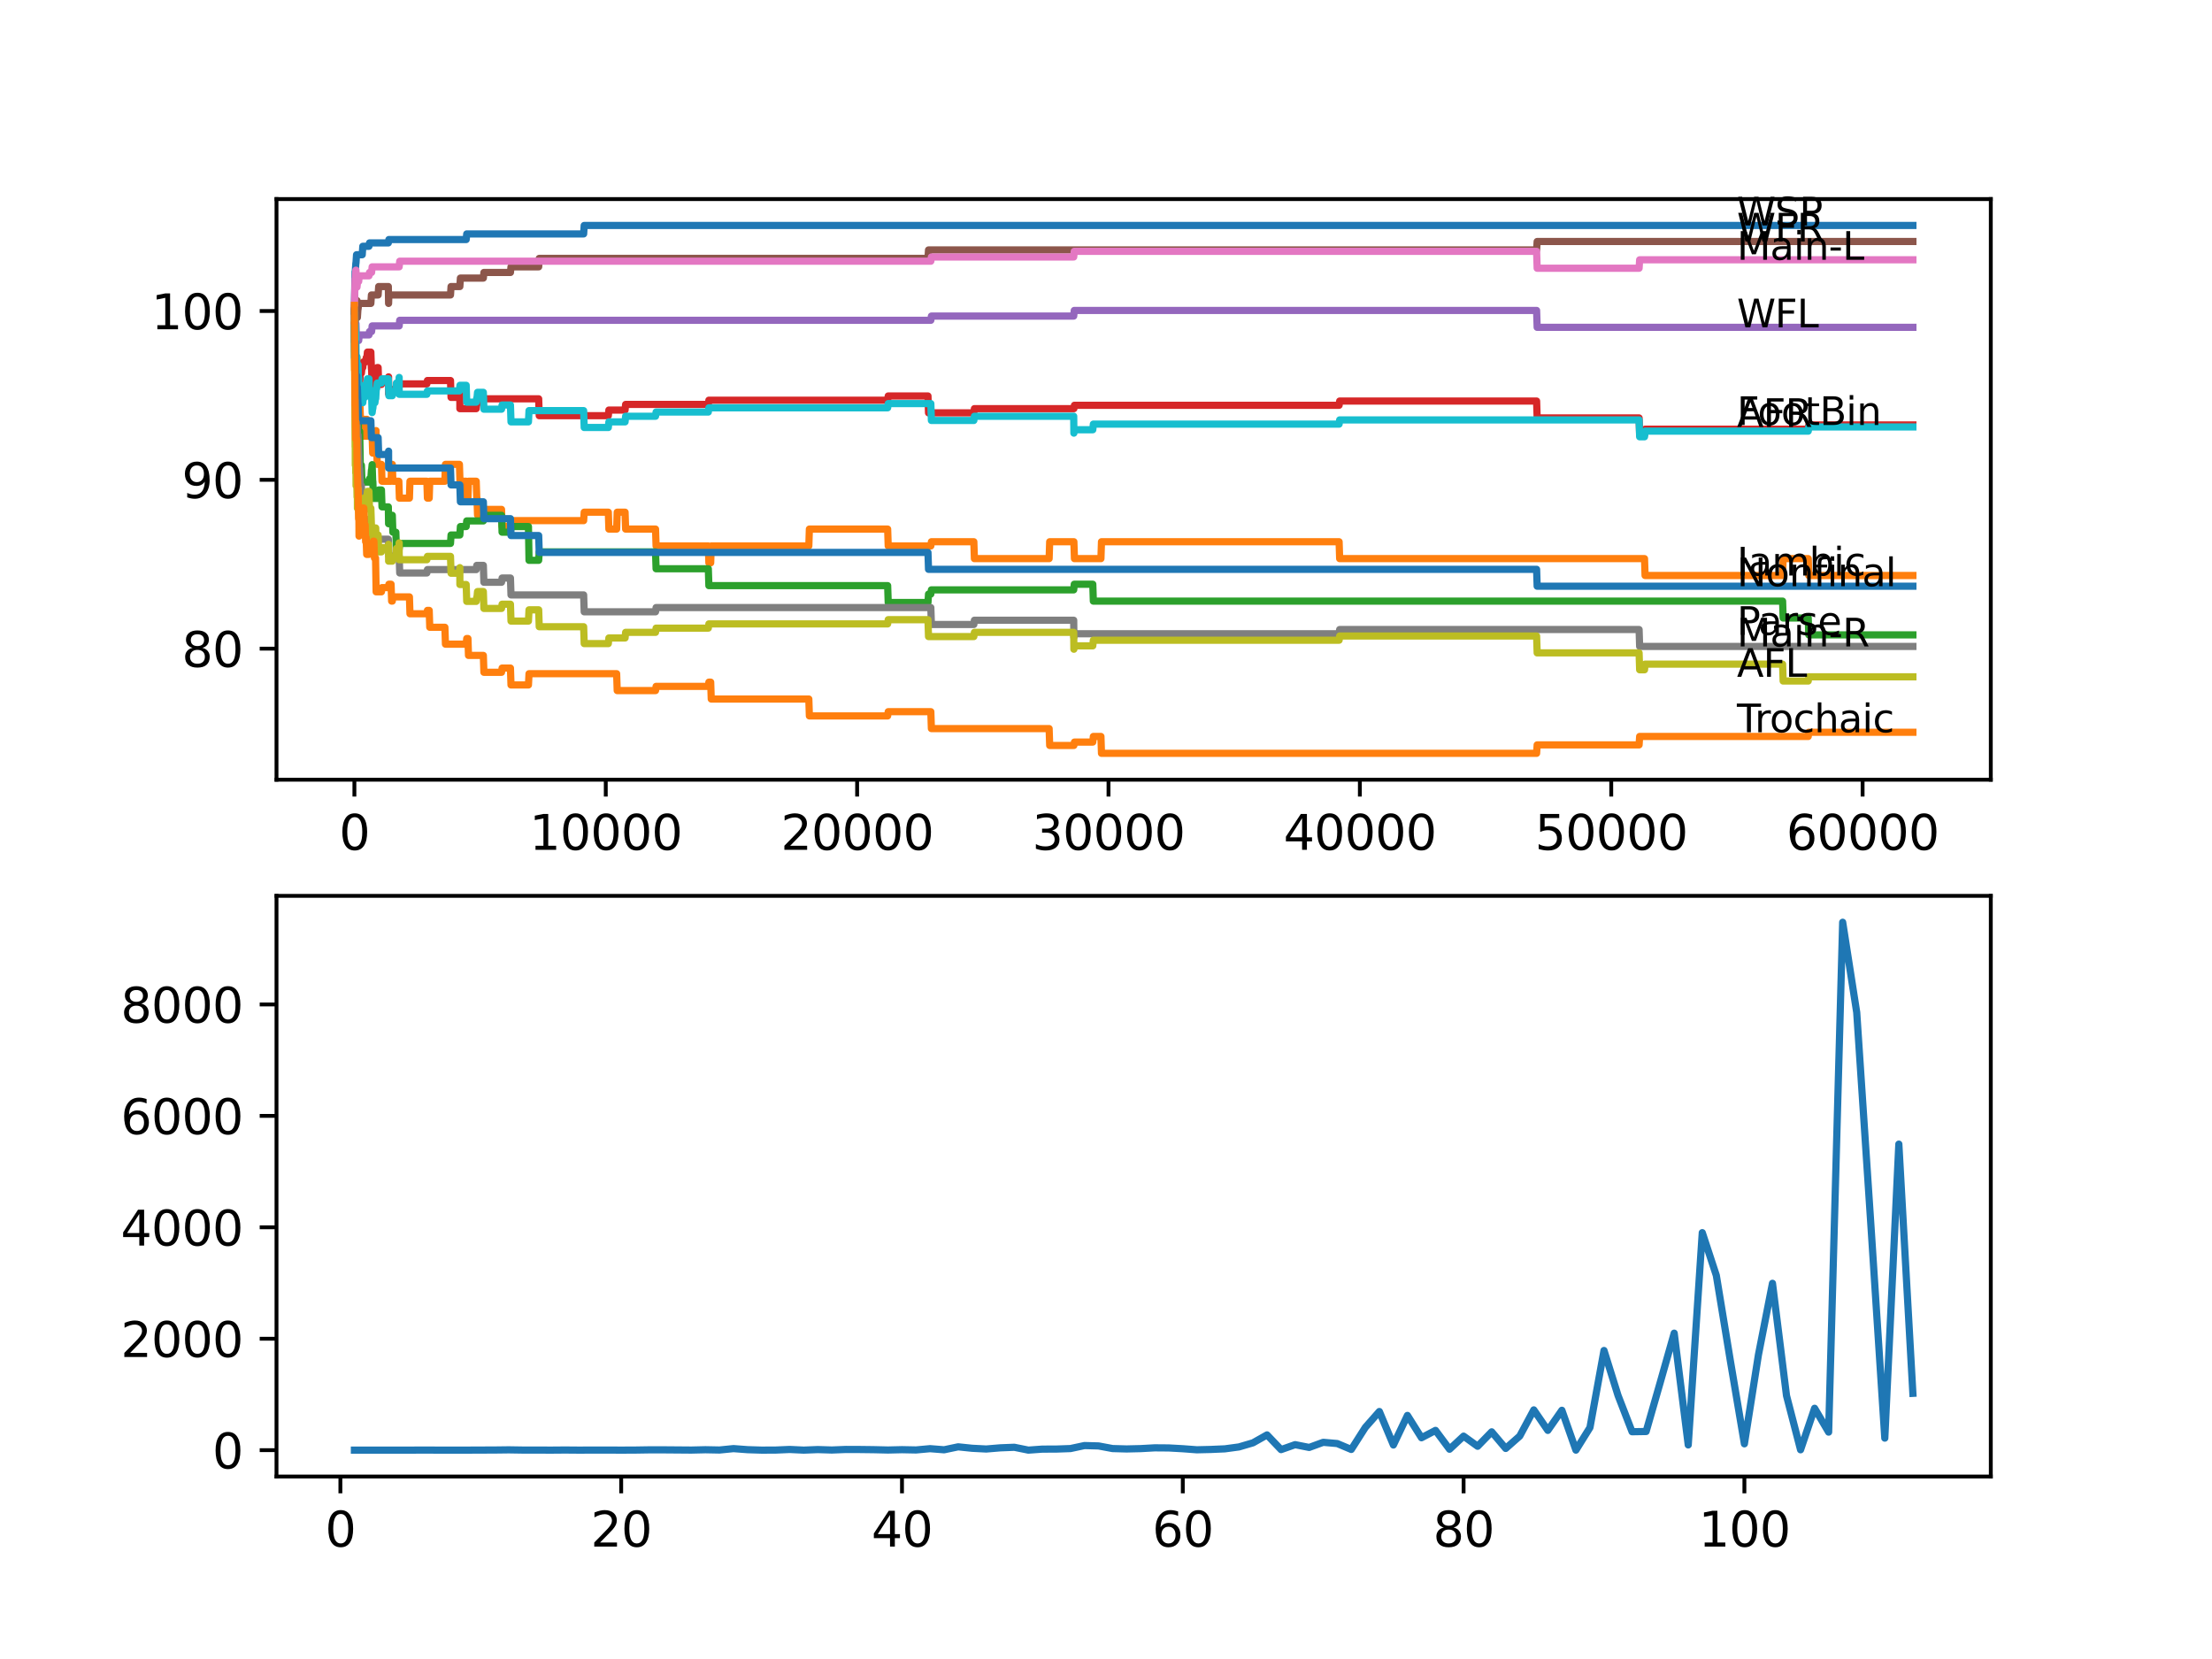 <?xml version="1.0" encoding="utf-8" standalone="no"?>
<!DOCTYPE svg PUBLIC "-//W3C//DTD SVG 1.1//EN"
  "http://www.w3.org/Graphics/SVG/1.1/DTD/svg11.dtd">
<svg xmlns:xlink="http://www.w3.org/1999/xlink" width="460.8pt" height="345.6pt" viewBox="0 0 460.8 345.6" xmlns="http://www.w3.org/2000/svg" version="1.1">
 <defs>
  <style type="text/css">*{stroke-linejoin: round; stroke-linecap: butt}</style>
 </defs>
 <g id="figure_1">
  <g id="patch_1">
   <path d="M 0 345.6 
L 460.8 345.6 
L 460.8 0 
L 0 0 
z
" style="fill: #ffffff"/>
  </g>
  <g id="axes_1">
   <g id="patch_2">
    <path d="M 57.6 162.432 
L 414.72 162.432 
L 414.72 41.472 
L 57.6 41.472 
z
" style="fill: #ffffff"/>
   </g>
   <g id="matplotlib.axis_1">
    <g id="xtick_1">
     <g id="line2d_1">
      <defs>
       <path id="mbb497a4b9b" d="M 0 0 
L 0 3.5 
" style="stroke: #000000; stroke-width: 0.8"/>
      </defs>
      <g>
       <use xlink:href="#mbb497a4b9b" x="73.827" y="162.432" style="stroke: #000000; stroke-width: 0.8"/>
      </g>
     </g>
     <g id="text_1">
      <!-- 0 -->
      <g transform="translate(70.646 177.03)scale(0.1 -0.1)">
       <defs>
        <path id="DejaVuSans-30" d="M 2034 4250 
Q 1547 4250 1301 3770 
Q 1056 3291 1056 2328 
Q 1056 1369 1301 889 
Q 1547 409 2034 409 
Q 2525 409 2770 889 
Q 3016 1369 3016 2328 
Q 3016 3291 2770 3770 
Q 2525 4250 2034 4250 
z
M 2034 4750 
Q 2819 4750 3233 4129 
Q 3647 3509 3647 2328 
Q 3647 1150 3233 529 
Q 2819 -91 2034 -91 
Q 1250 -91 836 529 
Q 422 1150 422 2328 
Q 422 3509 836 4129 
Q 1250 4750 2034 4750 
z
" transform="scale(0.016)"/>
       </defs>
       <use xlink:href="#DejaVuSans-30"/>
      </g>
     </g>
    </g>
    <g id="xtick_2">
     <g id="line2d_2">
      <g>
       <use xlink:href="#mbb497a4b9b" x="126.192" y="162.432" style="stroke: #000000; stroke-width: 0.8"/>
      </g>
     </g>
     <g id="text_2">
      <!-- 10000 -->
      <g transform="translate(110.286 177.03)scale(0.1 -0.1)">
       <defs>
        <path id="DejaVuSans-31" d="M 794 531 
L 1825 531 
L 1825 4091 
L 703 3866 
L 703 4441 
L 1819 4666 
L 2450 4666 
L 2450 531 
L 3481 531 
L 3481 0 
L 794 0 
L 794 531 
z
" transform="scale(0.016)"/>
       </defs>
       <use xlink:href="#DejaVuSans-31"/>
       <use xlink:href="#DejaVuSans-30" x="63.623"/>
       <use xlink:href="#DejaVuSans-30" x="127.246"/>
       <use xlink:href="#DejaVuSans-30" x="190.869"/>
       <use xlink:href="#DejaVuSans-30" x="254.492"/>
      </g>
     </g>
    </g>
    <g id="xtick_3">
     <g id="line2d_3">
      <g>
       <use xlink:href="#mbb497a4b9b" x="178.556" y="162.432" style="stroke: #000000; stroke-width: 0.8"/>
      </g>
     </g>
     <g id="text_3">
      <!-- 20000 -->
      <g transform="translate(162.65 177.03)scale(0.1 -0.1)">
       <defs>
        <path id="DejaVuSans-32" d="M 1228 531 
L 3431 531 
L 3431 0 
L 469 0 
L 469 531 
Q 828 903 1448 1529 
Q 2069 2156 2228 2338 
Q 2531 2678 2651 2914 
Q 2772 3150 2772 3378 
Q 2772 3750 2511 3984 
Q 2250 4219 1831 4219 
Q 1534 4219 1204 4116 
Q 875 4013 500 3803 
L 500 4441 
Q 881 4594 1212 4672 
Q 1544 4750 1819 4750 
Q 2544 4750 2975 4387 
Q 3406 4025 3406 3419 
Q 3406 3131 3298 2873 
Q 3191 2616 2906 2266 
Q 2828 2175 2409 1742 
Q 1991 1309 1228 531 
z
" transform="scale(0.016)"/>
       </defs>
       <use xlink:href="#DejaVuSans-32"/>
       <use xlink:href="#DejaVuSans-30" x="63.623"/>
       <use xlink:href="#DejaVuSans-30" x="127.246"/>
       <use xlink:href="#DejaVuSans-30" x="190.869"/>
       <use xlink:href="#DejaVuSans-30" x="254.492"/>
      </g>
     </g>
    </g>
    <g id="xtick_4">
     <g id="line2d_4">
      <g>
       <use xlink:href="#mbb497a4b9b" x="230.921" y="162.432" style="stroke: #000000; stroke-width: 0.8"/>
      </g>
     </g>
     <g id="text_4">
      <!-- 30000 -->
      <g transform="translate(215.015 177.03)scale(0.1 -0.1)">
       <defs>
        <path id="DejaVuSans-33" d="M 2597 2516 
Q 3050 2419 3304 2112 
Q 3559 1806 3559 1356 
Q 3559 666 3084 287 
Q 2609 -91 1734 -91 
Q 1441 -91 1130 -33 
Q 819 25 488 141 
L 488 750 
Q 750 597 1062 519 
Q 1375 441 1716 441 
Q 2309 441 2620 675 
Q 2931 909 2931 1356 
Q 2931 1769 2642 2001 
Q 2353 2234 1838 2234 
L 1294 2234 
L 1294 2753 
L 1863 2753 
Q 2328 2753 2575 2939 
Q 2822 3125 2822 3475 
Q 2822 3834 2567 4026 
Q 2313 4219 1838 4219 
Q 1578 4219 1281 4162 
Q 984 4106 628 3988 
L 628 4550 
Q 988 4650 1302 4700 
Q 1616 4750 1894 4750 
Q 2613 4750 3031 4423 
Q 3450 4097 3450 3541 
Q 3450 3153 3228 2886 
Q 3006 2619 2597 2516 
z
" transform="scale(0.016)"/>
       </defs>
       <use xlink:href="#DejaVuSans-33"/>
       <use xlink:href="#DejaVuSans-30" x="63.623"/>
       <use xlink:href="#DejaVuSans-30" x="127.246"/>
       <use xlink:href="#DejaVuSans-30" x="190.869"/>
       <use xlink:href="#DejaVuSans-30" x="254.492"/>
      </g>
     </g>
    </g>
    <g id="xtick_5">
     <g id="line2d_5">
      <g>
       <use xlink:href="#mbb497a4b9b" x="283.285" y="162.432" style="stroke: #000000; stroke-width: 0.8"/>
      </g>
     </g>
     <g id="text_5">
      <!-- 40000 -->
      <g transform="translate(267.379 177.03)scale(0.1 -0.1)">
       <defs>
        <path id="DejaVuSans-34" d="M 2419 4116 
L 825 1625 
L 2419 1625 
L 2419 4116 
z
M 2253 4666 
L 3047 4666 
L 3047 1625 
L 3713 1625 
L 3713 1100 
L 3047 1100 
L 3047 0 
L 2419 0 
L 2419 1100 
L 313 1100 
L 313 1709 
L 2253 4666 
z
" transform="scale(0.016)"/>
       </defs>
       <use xlink:href="#DejaVuSans-34"/>
       <use xlink:href="#DejaVuSans-30" x="63.623"/>
       <use xlink:href="#DejaVuSans-30" x="127.246"/>
       <use xlink:href="#DejaVuSans-30" x="190.869"/>
       <use xlink:href="#DejaVuSans-30" x="254.492"/>
      </g>
     </g>
    </g>
    <g id="xtick_6">
     <g id="line2d_6">
      <g>
       <use xlink:href="#mbb497a4b9b" x="335.65" y="162.432" style="stroke: #000000; stroke-width: 0.8"/>
      </g>
     </g>
     <g id="text_6">
      <!-- 50000 -->
      <g transform="translate(319.744 177.03)scale(0.1 -0.1)">
       <defs>
        <path id="DejaVuSans-35" d="M 691 4666 
L 3169 4666 
L 3169 4134 
L 1269 4134 
L 1269 2991 
Q 1406 3038 1543 3061 
Q 1681 3084 1819 3084 
Q 2600 3084 3056 2656 
Q 3513 2228 3513 1497 
Q 3513 744 3044 326 
Q 2575 -91 1722 -91 
Q 1428 -91 1123 -41 
Q 819 9 494 109 
L 494 744 
Q 775 591 1075 516 
Q 1375 441 1709 441 
Q 2250 441 2565 725 
Q 2881 1009 2881 1497 
Q 2881 1984 2565 2268 
Q 2250 2553 1709 2553 
Q 1456 2553 1204 2497 
Q 953 2441 691 2322 
L 691 4666 
z
" transform="scale(0.016)"/>
       </defs>
       <use xlink:href="#DejaVuSans-35"/>
       <use xlink:href="#DejaVuSans-30" x="63.623"/>
       <use xlink:href="#DejaVuSans-30" x="127.246"/>
       <use xlink:href="#DejaVuSans-30" x="190.869"/>
       <use xlink:href="#DejaVuSans-30" x="254.492"/>
      </g>
     </g>
    </g>
    <g id="xtick_7">
     <g id="line2d_7">
      <g>
       <use xlink:href="#mbb497a4b9b" x="388.014" y="162.432" style="stroke: #000000; stroke-width: 0.8"/>
      </g>
     </g>
     <g id="text_7">
      <!-- 60000 -->
      <g transform="translate(372.108 177.03)scale(0.1 -0.1)">
       <defs>
        <path id="DejaVuSans-36" d="M 2113 2584 
Q 1688 2584 1439 2293 
Q 1191 2003 1191 1497 
Q 1191 994 1439 701 
Q 1688 409 2113 409 
Q 2538 409 2786 701 
Q 3034 994 3034 1497 
Q 3034 2003 2786 2293 
Q 2538 2584 2113 2584 
z
M 3366 4563 
L 3366 3988 
Q 3128 4100 2886 4159 
Q 2644 4219 2406 4219 
Q 1781 4219 1451 3797 
Q 1122 3375 1075 2522 
Q 1259 2794 1537 2939 
Q 1816 3084 2150 3084 
Q 2853 3084 3261 2657 
Q 3669 2231 3669 1497 
Q 3669 778 3244 343 
Q 2819 -91 2113 -91 
Q 1303 -91 875 529 
Q 447 1150 447 2328 
Q 447 3434 972 4092 
Q 1497 4750 2381 4750 
Q 2619 4750 2861 4703 
Q 3103 4656 3366 4563 
z
" transform="scale(0.016)"/>
       </defs>
       <use xlink:href="#DejaVuSans-36"/>
       <use xlink:href="#DejaVuSans-30" x="63.623"/>
       <use xlink:href="#DejaVuSans-30" x="127.246"/>
       <use xlink:href="#DejaVuSans-30" x="190.869"/>
       <use xlink:href="#DejaVuSans-30" x="254.492"/>
      </g>
     </g>
    </g>
   </g>
   <g id="matplotlib.axis_2">
    <g id="ytick_1">
     <g id="line2d_8">
      <defs>
       <path id="mfb120cae89" d="M 0 0 
L -3.5 0 
" style="stroke: #000000; stroke-width: 0.8"/>
      </defs>
      <g>
       <use xlink:href="#mfb120cae89" x="57.6" y="135.129" style="stroke: #000000; stroke-width: 0.8"/>
      </g>
     </g>
     <g id="text_8">
      <!-- 80 -->
      <g transform="translate(37.875 138.928)scale(0.1 -0.1)">
       <defs>
        <path id="DejaVuSans-38" d="M 2034 2216 
Q 1584 2216 1326 1975 
Q 1069 1734 1069 1313 
Q 1069 891 1326 650 
Q 1584 409 2034 409 
Q 2484 409 2743 651 
Q 3003 894 3003 1313 
Q 3003 1734 2745 1975 
Q 2488 2216 2034 2216 
z
M 1403 2484 
Q 997 2584 770 2862 
Q 544 3141 544 3541 
Q 544 4100 942 4425 
Q 1341 4750 2034 4750 
Q 2731 4750 3128 4425 
Q 3525 4100 3525 3541 
Q 3525 3141 3298 2862 
Q 3072 2584 2669 2484 
Q 3125 2378 3379 2068 
Q 3634 1759 3634 1313 
Q 3634 634 3220 271 
Q 2806 -91 2034 -91 
Q 1263 -91 848 271 
Q 434 634 434 1313 
Q 434 1759 690 2068 
Q 947 2378 1403 2484 
z
M 1172 3481 
Q 1172 3119 1398 2916 
Q 1625 2713 2034 2713 
Q 2441 2713 2670 2916 
Q 2900 3119 2900 3481 
Q 2900 3844 2670 4047 
Q 2441 4250 2034 4250 
Q 1625 4250 1398 4047 
Q 1172 3844 1172 3481 
z
" transform="scale(0.016)"/>
       </defs>
       <use xlink:href="#DejaVuSans-38"/>
       <use xlink:href="#DejaVuSans-30" x="63.623"/>
      </g>
     </g>
    </g>
    <g id="ytick_2">
     <g id="line2d_9">
      <g>
       <use xlink:href="#mfb120cae89" x="57.6" y="99.959" style="stroke: #000000; stroke-width: 0.8"/>
      </g>
     </g>
     <g id="text_9">
      <!-- 90 -->
      <g transform="translate(37.875 103.758)scale(0.1 -0.1)">
       <defs>
        <path id="DejaVuSans-39" d="M 703 97 
L 703 672 
Q 941 559 1184 500 
Q 1428 441 1663 441 
Q 2288 441 2617 861 
Q 2947 1281 2994 2138 
Q 2813 1869 2534 1725 
Q 2256 1581 1919 1581 
Q 1219 1581 811 2004 
Q 403 2428 403 3163 
Q 403 3881 828 4315 
Q 1253 4750 1959 4750 
Q 2769 4750 3195 4129 
Q 3622 3509 3622 2328 
Q 3622 1225 3098 567 
Q 2575 -91 1691 -91 
Q 1453 -91 1209 -44 
Q 966 3 703 97 
z
M 1959 2075 
Q 2384 2075 2632 2365 
Q 2881 2656 2881 3163 
Q 2881 3666 2632 3958 
Q 2384 4250 1959 4250 
Q 1534 4250 1286 3958 
Q 1038 3666 1038 3163 
Q 1038 2656 1286 2365 
Q 1534 2075 1959 2075 
z
" transform="scale(0.016)"/>
       </defs>
       <use xlink:href="#DejaVuSans-39"/>
       <use xlink:href="#DejaVuSans-30" x="63.623"/>
      </g>
     </g>
    </g>
    <g id="ytick_3">
     <g id="line2d_10">
      <g>
       <use xlink:href="#mfb120cae89" x="57.6" y="64.789" style="stroke: #000000; stroke-width: 0.8"/>
      </g>
     </g>
     <g id="text_10">
      <!-- 100 -->
      <g transform="translate(31.512 68.589)scale(0.1 -0.1)">
       <use xlink:href="#DejaVuSans-31"/>
       <use xlink:href="#DejaVuSans-30" x="63.623"/>
       <use xlink:href="#DejaVuSans-30" x="127.246"/>
      </g>
     </g>
    </g>
   </g>
   <g id="line2d_11">
    <path d="M 73.833 63.617 
L 73.974 56.583 
L 74.011 56.583 
L 74.131 54.825 
L 74.157 54.825 
L 74.273 53.066 
L 75.461 53.066 
L 75.576 51.308 
L 76.859 51.308 
L 76.975 50.604 
L 80.897 50.604 
L 81.012 49.901 
L 97.114 49.901 
L 97.229 48.729 
L 121.584 48.729 
L 121.699 46.97 
L 398.487 46.97 
L 398.487 46.97 
" clip-path="url(#p5aef9eaaa7)" style="fill: none; stroke: #1f77b4; stroke-width: 1.5; stroke-linecap: square"/>
   </g>
   <g id="line2d_12">
    <path d="M 73.833 68.306 
L 73.838 67.134 
L 73.875 77.099 
L 73.906 76.22 
L 73.948 76.22 
L 74.006 70.944 
L 74.026 77.978 
L 74.058 74.461 
L 74.115 74.461 
L 74.173 81.495 
L 74.231 80.323 
L 74.32 80.323 
L 74.383 74.461 
L 74.44 77.978 
L 74.456 77.978 
L 74.576 85.012 
L 74.597 85.012 
L 74.66 83.84 
L 74.665 87.357 
L 74.697 87.357 
L 74.707 87.357 
L 74.791 80.323 
L 74.822 83.84 
L 74.969 83.84 
L 75.084 87.357 
L 75.571 87.357 
L 75.686 90.874 
L 75.791 90.874 
L 75.906 87.357 
L 76.063 87.357 
L 76.179 90.874 
L 76.273 90.874 
L 76.388 87.357 
L 76.425 87.357 
L 76.54 90.874 
L 77.524 90.874 
L 77.64 94.391 
L 77.891 94.391 
L 78.006 90.874 
L 78.1 90.874 
L 78.216 94.391 
L 78.237 94.391 
L 78.341 89.701 
L 78.347 93.218 
L 78.467 93.218 
L 78.582 96.735 
L 79.462 96.735 
L 79.577 100.252 
L 81.467 100.252 
L 81.583 96.735 
L 81.724 96.735 
L 81.839 100.252 
L 83.086 100.252 
L 83.201 103.769 
L 85.29 103.769 
L 85.405 100.252 
L 88.924 100.252 
L 89.039 103.769 
L 89.411 103.769 
L 89.526 100.252 
L 92.679 100.252 
L 92.794 96.735 
L 95.705 96.735 
L 95.821 100.252 
L 97.114 100.252 
L 97.229 103.769 
L 97.481 103.769 
L 97.596 100.252 
L 99.203 100.252 
L 99.319 103.769 
L 99.366 103.769 
L 99.481 107.286 
L 100.69 107.286 
L 100.806 106.114 
L 104.476 106.114 
L 104.592 109.631 
L 106.335 109.631 
L 106.451 108.458 
L 121.584 108.458 
L 121.699 106.7 
L 126.726 106.7 
L 126.841 110.217 
L 128.459 110.217 
L 128.575 106.7 
L 130.214 106.7 
L 130.329 110.217 
L 136.56 110.217 
L 136.675 113.734 
L 147.557 113.734 
L 147.672 117.251 
L 148.049 117.251 
L 148.164 113.734 
L 168.492 113.734 
L 168.607 110.217 
L 184.914 110.217 
L 185.029 113.734 
L 193.91 113.734 
L 194.025 112.855 
L 202.869 112.855 
L 202.984 116.372 
L 218.552 116.372 
L 218.668 112.855 
L 223.71 112.855 
L 223.826 116.372 
L 229.345 116.372 
L 229.46 112.855 
L 278.96 112.855 
L 279.075 116.372 
L 342.583 116.372 
L 342.698 119.888 
L 371.347 119.888 
L 371.462 116.372 
L 376.688 116.372 
L 376.803 119.888 
L 398.487 119.888 
L 398.487 119.888 
" clip-path="url(#p5aef9eaaa7)" style="fill: none; stroke: #ff7f0e; stroke-width: 1.5; stroke-linecap: square"/>
   </g>
   <g id="line2d_13">
    <path d="M 73.833 64.789 
L 73.854 63.617 
L 73.859 67.134 
L 73.932 66.431 
L 73.937 66.431 
L 73.979 65.258 
L 74 75.809 
L 74.006 75.809 
L 74.011 75.809 
L 74.084 74.93 
L 74.089 78.447 
L 74.11 77.568 
L 74.115 77.568 
L 74.236 84.602 
L 74.32 84.602 
L 74.372 83.429 
L 74.377 86.946 
L 74.419 86.946 
L 74.451 86.946 
L 74.513 85.188 
L 74.519 88.705 
L 74.555 88.705 
L 74.597 88.705 
L 74.66 87.532 
L 74.665 91.049 
L 74.697 91.049 
L 74.723 91.049 
L 74.838 89.877 
L 74.932 89.877 
L 75.053 96.911 
L 75.283 96.911 
L 75.398 100.428 
L 76.859 100.428 
L 76.975 99.725 
L 77.257 99.725 
L 77.373 97.966 
L 77.409 97.966 
L 77.524 96.794 
L 77.64 100.311 
L 77.671 100.311 
L 77.786 103.828 
L 78.771 103.828 
L 78.886 102.069 
L 79.462 102.069 
L 79.577 105.586 
L 80.897 105.586 
L 80.949 109.103 
L 81.007 107.345 
L 81.724 107.345 
L 81.839 110.862 
L 82.462 110.862 
L 82.578 114.379 
L 83.154 114.379 
L 83.269 113.206 
L 93.846 113.206 
L 93.962 111.448 
L 95.794 111.448 
L 95.91 109.689 
L 97.114 109.689 
L 97.229 108.517 
L 100.69 108.517 
L 100.806 107.345 
L 104.476 107.345 
L 104.592 110.862 
L 106.335 110.862 
L 106.451 109.689 
L 110.085 109.689 
L 110.205 116.723 
L 112.216 116.723 
L 112.331 114.965 
L 136.56 114.965 
L 136.675 118.482 
L 147.557 118.482 
L 147.672 121.999 
L 184.914 121.999 
L 185.029 125.516 
L 193.313 125.516 
L 193.428 123.757 
L 193.91 123.757 
L 194.025 122.878 
L 223.674 122.878 
L 223.789 121.706 
L 227.648 121.706 
L 227.763 125.223 
L 371.347 125.223 
L 371.462 128.74 
L 376.688 128.74 
L 376.803 132.256 
L 398.487 132.256 
L 398.487 132.256 
" clip-path="url(#p5aef9eaaa7)" style="fill: none; stroke: #2ca02c; stroke-width: 1.5; stroke-linecap: square"/>
   </g>
   <g id="line2d_14">
    <path d="M 73.833 68.306 
L 73.838 68.306 
L 73.843 67.427 
L 73.896 73.172 
L 73.922 72.292 
L 73.964 72.292 
L 74.021 80.792 
L 74.084 79.619 
L 74.157 78.037 
L 74.163 81.554 
L 74.178 81.554 
L 74.383 81.554 
L 74.503 79.209 
L 74.529 79.209 
L 74.644 78.037 
L 74.66 78.037 
L 74.723 77.157 
L 74.728 80.674 
L 74.754 80.674 
L 74.791 80.674 
L 74.906 79.795 
L 74.932 79.795 
L 75.048 77.744 
L 75.283 77.744 
L 75.398 76.571 
L 75.571 76.571 
L 75.686 75.399 
L 76.168 75.399 
L 76.283 74.52 
L 76.425 74.52 
L 76.54 73.347 
L 77.257 73.347 
L 77.373 76.864 
L 77.409 76.864 
L 77.524 80.381 
L 77.64 79.502 
L 78.1 79.502 
L 78.216 78.623 
L 78.341 78.623 
L 78.457 77.744 
L 78.467 77.744 
L 78.582 76.571 
L 78.771 76.571 
L 78.886 80.088 
L 79.462 80.088 
L 79.577 79.209 
L 80.897 79.209 
L 80.949 78.506 
L 80.954 82.023 
L 80.986 82.023 
L 81.724 82.023 
L 81.839 81.143 
L 83.086 81.143 
L 83.201 79.971 
L 88.924 79.971 
L 89.039 79.268 
L 93.846 79.268 
L 93.962 82.785 
L 95.705 82.785 
L 95.794 81.612 
L 95.8 85.129 
L 95.805 85.129 
L 99.203 85.129 
L 99.319 84.25 
L 99.366 84.25 
L 99.481 83.078 
L 112.216 83.078 
L 112.331 86.595 
L 126.726 86.595 
L 126.841 85.422 
L 130.214 85.422 
L 130.329 84.25 
L 147.557 84.25 
L 147.672 83.371 
L 184.914 83.371 
L 185.029 82.491 
L 193.313 82.491 
L 193.428 86.008 
L 202.869 86.008 
L 202.984 85.129 
L 223.71 85.129 
L 223.826 84.426 
L 278.96 84.426 
L 279.075 83.547 
L 320.103 83.547 
L 320.218 87.064 
L 341.452 87.064 
L 341.567 90.58 
L 342.583 90.58 
L 342.698 89.408 
L 376.688 89.408 
L 376.803 88.529 
L 398.487 88.529 
L 398.487 88.529 
" clip-path="url(#p5aef9eaaa7)" style="fill: none; stroke: #d62728; stroke-width: 1.5; stroke-linecap: square"/>
   </g>
   <g id="line2d_15">
    <path d="M 73.833 64.789 
L 73.838 64.789 
L 73.953 68.306 
L 74.011 68.306 
L 74.126 67.427 
L 74.157 67.427 
L 74.273 70.944 
L 74.723 70.944 
L 74.838 69.772 
L 76.859 69.772 
L 76.975 69.068 
L 77.409 69.068 
L 77.524 67.896 
L 83.154 67.896 
L 83.269 66.724 
L 193.91 66.724 
L 194.025 65.845 
L 223.674 65.845 
L 223.789 64.672 
L 320.103 64.672 
L 320.218 68.189 
L 398.487 68.189 
L 398.487 68.189 
" clip-path="url(#p5aef9eaaa7)" style="fill: none; stroke: #9467bd; stroke-width: 1.5; stroke-linecap: square"/>
   </g>
   <g id="line2d_16">
    <path d="M 73.833 64.789 
L 73.854 64.789 
L 73.875 68.306 
L 73.964 65.669 
L 73.995 65.669 
L 74.11 63.793 
L 74.32 63.793 
L 74.372 62.621 
L 74.377 66.138 
L 74.419 66.138 
L 74.451 66.138 
L 74.566 64.379 
L 74.597 64.379 
L 74.712 63.207 
L 77.257 63.207 
L 77.373 61.448 
L 78.771 61.448 
L 78.886 59.69 
L 80.897 59.69 
L 80.949 63.207 
L 81.007 61.448 
L 93.846 61.448 
L 93.962 59.69 
L 95.794 59.69 
L 95.91 57.931 
L 100.69 57.931 
L 100.806 56.759 
L 106.335 56.759 
L 106.451 55.587 
L 112.216 55.587 
L 112.331 53.828 
L 193.313 53.828 
L 193.428 52.07 
L 320.103 52.07 
L 320.218 50.311 
L 398.487 50.311 
L 398.487 50.311 
" clip-path="url(#p5aef9eaaa7)" style="fill: none; stroke: #8c564b; stroke-width: 1.5; stroke-linecap: square"/>
   </g>
   <g id="line2d_17">
    <path d="M 73.833 63.617 
L 73.838 63.617 
L 73.979 58.049 
L 74.011 58.049 
L 74.131 56.29 
L 74.157 56.29 
L 74.273 59.807 
L 74.372 59.807 
L 74.487 58.635 
L 74.723 58.635 
L 74.838 57.462 
L 76.859 57.462 
L 76.975 56.759 
L 77.409 56.759 
L 77.524 55.587 
L 83.154 55.587 
L 83.269 54.414 
L 193.91 54.414 
L 194.025 53.535 
L 223.674 53.535 
L 223.789 52.363 
L 320.103 52.363 
L 320.218 55.88 
L 341.452 55.88 
L 341.567 54.121 
L 398.487 54.121 
L 398.487 54.121 
" clip-path="url(#p5aef9eaaa7)" style="fill: none; stroke: #e377c2; stroke-width: 1.5; stroke-linecap: square"/>
   </g>
   <g id="line2d_18">
    <path d="M 73.833 68.306 
L 73.838 68.306 
L 73.969 81.671 
L 73.979 81.671 
L 74.011 80.792 
L 74.016 84.309 
L 74.074 84.309 
L 74.084 84.309 
L 74.105 83.605 
L 74.11 87.122 
L 74.173 87.122 
L 74.372 87.122 
L 74.487 90.639 
L 74.597 90.639 
L 74.712 94.156 
L 74.723 94.156 
L 74.838 97.673 
L 74.932 97.673 
L 75.048 101.19 
L 75.283 101.19 
L 75.398 104.707 
L 75.461 104.707 
L 75.576 108.224 
L 76.859 108.224 
L 76.975 111.741 
L 77.409 111.741 
L 77.524 115.258 
L 78.1 115.258 
L 78.216 114.379 
L 78.273 114.379 
L 78.388 112.327 
L 80.897 112.327 
L 81.012 115.844 
L 83.154 115.844 
L 83.269 119.361 
L 88.924 119.361 
L 89.039 118.658 
L 99.203 118.658 
L 99.319 117.778 
L 100.69 117.778 
L 100.806 121.295 
L 104.476 121.295 
L 104.592 120.416 
L 106.335 120.416 
L 106.451 123.933 
L 121.584 123.933 
L 121.699 127.45 
L 136.56 127.45 
L 136.675 126.571 
L 193.91 126.571 
L 194.025 130.088 
L 202.869 130.088 
L 202.984 129.208 
L 223.674 129.208 
L 223.71 132.725 
L 223.789 132.022 
L 278.96 132.022 
L 279.075 131.143 
L 341.452 131.143 
L 341.567 134.66 
L 398.487 134.66 
L 398.487 134.66 
" clip-path="url(#p5aef9eaaa7)" style="fill: none; stroke: #7f7f7f; stroke-width: 1.5; stroke-linecap: square"/>
   </g>
   <g id="line2d_19">
    <path d="M 73.833 68.306 
L 73.979 93.101 
L 73.995 91.049 
L 74.016 96.911 
L 74.074 95.739 
L 74.084 95.739 
L 74.105 95.035 
L 74.11 98.552 
L 74.157 97.673 
L 74.173 101.19 
L 74.267 100.018 
L 74.32 100.018 
L 74.383 103.535 
L 74.43 102.362 
L 74.451 102.362 
L 74.456 105.879 
L 74.534 101.776 
L 74.561 101.776 
L 74.597 101.776 
L 74.66 105.293 
L 74.707 104.414 
L 74.723 104.414 
L 74.791 107.931 
L 74.833 107.052 
L 74.932 107.052 
L 75.048 105 
L 75.283 105 
L 75.398 103.828 
L 75.461 103.828 
L 75.571 107.345 
L 75.686 106.172 
L 76.063 106.172 
L 76.179 103.535 
L 76.425 103.535 
L 76.54 102.362 
L 76.859 102.362 
L 76.975 105.879 
L 77.257 105.879 
L 77.373 109.396 
L 77.409 109.396 
L 77.524 112.913 
L 77.64 112.034 
L 77.671 112.034 
L 77.786 110.862 
L 78.1 110.862 
L 78.216 109.982 
L 78.273 109.982 
L 78.341 113.499 
L 78.383 112.62 
L 78.467 112.62 
L 78.582 111.448 
L 78.771 111.448 
L 78.886 114.965 
L 79.462 114.965 
L 79.577 114.086 
L 80.897 114.086 
L 80.949 113.382 
L 80.954 116.899 
L 80.986 116.899 
L 81.724 116.899 
L 81.839 116.02 
L 82.462 116.02 
L 82.578 114.261 
L 83.086 114.261 
L 83.154 113.089 
L 83.159 116.606 
L 83.185 116.606 
L 88.924 116.606 
L 89.039 115.903 
L 93.846 115.903 
L 93.962 119.42 
L 95.705 119.42 
L 95.794 118.247 
L 95.8 121.764 
L 95.805 121.764 
L 97.114 121.764 
L 97.229 125.281 
L 99.203 125.281 
L 99.319 124.402 
L 99.366 124.402 
L 99.481 123.23 
L 100.69 123.23 
L 100.806 126.747 
L 104.476 126.747 
L 104.592 125.867 
L 106.335 125.867 
L 106.451 129.384 
L 110.085 129.384 
L 110.205 127.04 
L 112.216 127.04 
L 112.331 130.557 
L 121.584 130.557 
L 121.699 134.074 
L 126.726 134.074 
L 126.841 132.901 
L 130.214 132.901 
L 130.329 131.729 
L 136.56 131.729 
L 136.675 130.85 
L 147.557 130.85 
L 147.672 129.97 
L 184.914 129.97 
L 185.029 129.091 
L 193.313 129.091 
L 193.428 132.608 
L 202.869 132.608 
L 202.984 131.729 
L 223.674 131.729 
L 223.71 135.246 
L 223.789 134.543 
L 227.648 134.543 
L 227.763 133.37 
L 278.96 133.37 
L 279.075 132.491 
L 320.103 132.491 
L 320.218 136.008 
L 341.452 136.008 
L 341.567 139.525 
L 342.583 139.525 
L 342.698 138.353 
L 371.347 138.353 
L 371.462 141.87 
L 376.688 141.87 
L 376.803 140.99 
L 398.487 140.99 
L 398.487 140.99 
" clip-path="url(#p5aef9eaaa7)" style="fill: none; stroke: #bcbd22; stroke-width: 1.5; stroke-linecap: square"/>
   </g>
   <g id="line2d_20">
    <path d="M 73.833 68.306 
L 73.854 74.461 
L 73.911 64.965 
L 73.943 68.482 
L 73.964 68.482 
L 73.979 71.999 
L 74.011 67.603 
L 74.074 69.948 
L 74.084 69.948 
L 74.105 69.244 
L 74.11 72.761 
L 74.157 71.882 
L 74.173 75.399 
L 74.267 74.227 
L 74.32 74.227 
L 74.383 81.261 
L 74.435 80.088 
L 74.456 80.088 
L 74.582 75.985 
L 74.597 75.985 
L 74.66 79.502 
L 74.707 78.623 
L 74.723 78.623 
L 74.791 82.14 
L 74.833 81.261 
L 74.969 81.261 
L 75.084 80.381 
L 75.461 80.381 
L 75.571 83.898 
L 75.686 82.726 
L 76.063 82.726 
L 76.179 80.088 
L 76.425 80.088 
L 76.54 78.916 
L 76.859 78.916 
L 76.975 82.433 
L 77.409 82.433 
L 77.524 85.95 
L 77.64 85.071 
L 77.671 85.071 
L 77.786 83.898 
L 78.1 83.898 
L 78.216 83.019 
L 78.273 83.019 
L 78.388 80.967 
L 78.467 80.967 
L 78.582 79.795 
L 79.462 79.795 
L 79.577 78.916 
L 80.897 78.916 
L 81.012 82.433 
L 81.724 82.433 
L 81.839 81.554 
L 82.462 81.554 
L 82.578 79.795 
L 83.086 79.795 
L 83.154 78.623 
L 83.159 82.14 
L 83.185 82.14 
L 88.924 82.14 
L 89.039 81.436 
L 95.705 81.436 
L 95.821 80.264 
L 97.114 80.264 
L 97.229 83.781 
L 99.203 83.781 
L 99.319 82.902 
L 99.366 82.902 
L 99.481 81.729 
L 100.69 81.729 
L 100.806 85.246 
L 104.476 85.246 
L 104.592 84.367 
L 106.335 84.367 
L 106.451 87.884 
L 110.085 87.884 
L 110.205 85.54 
L 121.584 85.54 
L 121.699 89.056 
L 126.726 89.056 
L 126.841 87.884 
L 130.214 87.884 
L 130.329 86.712 
L 136.56 86.712 
L 136.675 85.833 
L 147.557 85.833 
L 147.672 84.953 
L 184.914 84.953 
L 185.029 84.074 
L 193.91 84.074 
L 194.025 87.591 
L 202.869 87.591 
L 202.984 86.712 
L 223.674 86.712 
L 223.71 90.229 
L 223.789 89.525 
L 227.648 89.525 
L 227.763 88.353 
L 278.96 88.353 
L 279.075 87.474 
L 341.452 87.474 
L 341.567 90.991 
L 342.583 90.991 
L 342.698 89.818 
L 376.688 89.818 
L 376.803 88.939 
L 398.487 88.939 
L 398.487 88.939 
" clip-path="url(#p5aef9eaaa7)" style="fill: none; stroke: #17becf; stroke-width: 1.5; stroke-linecap: square"/>
   </g>
   <g id="line2d_21">
    <path d="M 73.833 64.789 
L 73.854 64.789 
L 73.875 64.203 
L 73.885 71.237 
L 73.906 71.237 
L 73.995 71.237 
L 74.115 78.271 
L 74.32 78.271 
L 74.372 81.788 
L 74.43 80.616 
L 74.451 80.616 
L 74.566 84.133 
L 74.597 84.133 
L 74.712 87.65 
L 77.257 87.65 
L 77.373 91.167 
L 78.771 91.167 
L 78.886 94.684 
L 80.897 94.684 
L 80.949 93.98 
L 80.954 97.497 
L 80.986 97.497 
L 93.846 97.497 
L 93.962 101.014 
L 95.794 101.014 
L 95.91 104.531 
L 100.69 104.531 
L 100.806 108.048 
L 106.335 108.048 
L 106.451 111.565 
L 112.216 111.565 
L 112.331 115.082 
L 193.313 115.082 
L 193.428 118.599 
L 320.103 118.599 
L 320.218 122.116 
L 398.487 122.116 
L 398.487 122.116 
" clip-path="url(#p5aef9eaaa7)" style="fill: none; stroke: #1f77b4; stroke-width: 1.5; stroke-linecap: square"/>
   </g>
   <g id="line2d_22">
    <path d="M 73.833 63.617 
L 73.964 84.426 
L 73.969 83.253 
L 73.979 83.253 
L 74.1 91.46 
L 74.105 91.46 
L 74.173 87.943 
L 74.215 91.46 
L 74.32 91.46 
L 74.44 98.494 
L 74.451 98.494 
L 74.566 102.011 
L 74.597 102.011 
L 74.712 108.165 
L 74.77 108.165 
L 74.791 111.682 
L 74.88 110.803 
L 74.932 110.803 
L 75.048 108.751 
L 75.283 108.751 
L 75.398 107.579 
L 75.461 107.579 
L 75.576 105.821 
L 75.791 105.821 
L 75.906 109.338 
L 76.069 109.338 
L 76.168 112.855 
L 76.179 111.975 
L 76.273 111.975 
L 76.388 115.492 
L 76.859 115.492 
L 76.975 114.789 
L 77.524 114.789 
L 77.64 113.91 
L 77.671 113.91 
L 77.786 112.737 
L 77.891 112.737 
L 78.006 116.254 
L 78.237 116.254 
L 78.357 123.288 
L 79.462 123.288 
L 79.577 122.409 
L 80.897 122.409 
L 81.012 121.706 
L 81.467 121.706 
L 81.583 125.223 
L 81.724 125.223 
L 81.839 124.343 
L 85.29 124.343 
L 85.405 127.86 
L 88.924 127.86 
L 89.039 127.157 
L 89.411 127.157 
L 89.526 130.674 
L 92.679 130.674 
L 92.794 134.191 
L 97.114 134.191 
L 97.229 133.018 
L 97.481 133.018 
L 97.596 136.535 
L 100.69 136.535 
L 100.806 140.052 
L 104.476 140.052 
L 104.592 139.173 
L 106.335 139.173 
L 106.451 142.69 
L 110.085 142.69 
L 110.205 140.345 
L 128.459 140.345 
L 128.575 143.862 
L 136.56 143.862 
L 136.675 142.983 
L 147.557 142.983 
L 147.672 142.104 
L 148.049 142.104 
L 148.164 145.621 
L 168.492 145.621 
L 168.607 149.138 
L 184.914 149.138 
L 185.029 148.259 
L 193.91 148.259 
L 194.025 151.776 
L 218.552 151.776 
L 218.668 155.293 
L 223.71 155.293 
L 223.826 154.589 
L 227.648 154.589 
L 227.763 153.417 
L 229.345 153.417 
L 229.46 156.934 
L 320.103 156.934 
L 320.218 155.175 
L 341.452 155.175 
L 341.567 153.417 
L 376.688 153.417 
L 376.803 152.538 
L 398.487 152.538 
L 398.487 152.538 
" clip-path="url(#p5aef9eaaa7)" style="fill: none; stroke: #ff7f0e; stroke-width: 1.5; stroke-linecap: square"/>
   </g>
   <g id="patch_3">
    <path d="M 57.6 162.432 
L 57.6 41.472 
" style="fill: none; stroke: #000000; stroke-width: 0.8; stroke-linejoin: miter; stroke-linecap: square"/>
   </g>
   <g id="patch_4">
    <path d="M 414.72 162.432 
L 414.72 41.472 
" style="fill: none; stroke: #000000; stroke-width: 0.8; stroke-linejoin: miter; stroke-linecap: square"/>
   </g>
   <g id="patch_5">
    <path d="M 57.6 162.432 
L 414.72 162.432 
" style="fill: none; stroke: #000000; stroke-width: 0.8; stroke-linejoin: miter; stroke-linecap: square"/>
   </g>
   <g id="patch_6">
    <path d="M 57.6 41.472 
L 414.72 41.472 
" style="fill: none; stroke: #000000; stroke-width: 0.8; stroke-linejoin: miter; stroke-linecap: square"/>
   </g>
   <g id="text_11">
    <!-- WSP -->
    <g transform="translate(361.832 46.97)scale(0.08 -0.08)">
     <defs>
      <path id="DejaVuSans-57" d="M 213 4666 
L 850 4666 
L 1831 722 
L 2809 4666 
L 3519 4666 
L 4500 722 
L 5478 4666 
L 6119 4666 
L 4947 0 
L 4153 0 
L 3169 4050 
L 2175 0 
L 1381 0 
L 213 4666 
z
" transform="scale(0.016)"/>
      <path id="DejaVuSans-53" d="M 3425 4513 
L 3425 3897 
Q 3066 4069 2747 4153 
Q 2428 4238 2131 4238 
Q 1616 4238 1336 4038 
Q 1056 3838 1056 3469 
Q 1056 3159 1242 3001 
Q 1428 2844 1947 2747 
L 2328 2669 
Q 3034 2534 3370 2195 
Q 3706 1856 3706 1288 
Q 3706 609 3251 259 
Q 2797 -91 1919 -91 
Q 1588 -91 1214 -16 
Q 841 59 441 206 
L 441 856 
Q 825 641 1194 531 
Q 1563 422 1919 422 
Q 2459 422 2753 634 
Q 3047 847 3047 1241 
Q 3047 1584 2836 1778 
Q 2625 1972 2144 2069 
L 1759 2144 
Q 1053 2284 737 2584 
Q 422 2884 422 3419 
Q 422 4038 858 4394 
Q 1294 4750 2059 4750 
Q 2388 4750 2728 4690 
Q 3069 4631 3425 4513 
z
" transform="scale(0.016)"/>
      <path id="DejaVuSans-50" d="M 1259 4147 
L 1259 2394 
L 2053 2394 
Q 2494 2394 2734 2622 
Q 2975 2850 2975 3272 
Q 2975 3691 2734 3919 
Q 2494 4147 2053 4147 
L 1259 4147 
z
M 628 4666 
L 2053 4666 
Q 2838 4666 3239 4311 
Q 3641 3956 3641 3272 
Q 3641 2581 3239 2228 
Q 2838 1875 2053 1875 
L 1259 1875 
L 1259 0 
L 628 0 
L 628 4666 
z
" transform="scale(0.016)"/>
     </defs>
     <use xlink:href="#DejaVuSans-57"/>
     <use xlink:href="#DejaVuSans-53" x="98.877"/>
     <use xlink:href="#DejaVuSans-50" x="162.354"/>
    </g>
   </g>
   <g id="text_12">
    <!-- Iambic -->
    <g transform="translate(361.832 119.888)scale(0.08 -0.08)">
     <defs>
      <path id="DejaVuSans-49" d="M 628 4666 
L 1259 4666 
L 1259 0 
L 628 0 
L 628 4666 
z
" transform="scale(0.016)"/>
      <path id="DejaVuSans-61" d="M 2194 1759 
Q 1497 1759 1228 1600 
Q 959 1441 959 1056 
Q 959 750 1161 570 
Q 1363 391 1709 391 
Q 2188 391 2477 730 
Q 2766 1069 2766 1631 
L 2766 1759 
L 2194 1759 
z
M 3341 1997 
L 3341 0 
L 2766 0 
L 2766 531 
Q 2569 213 2275 61 
Q 1981 -91 1556 -91 
Q 1019 -91 701 211 
Q 384 513 384 1019 
Q 384 1609 779 1909 
Q 1175 2209 1959 2209 
L 2766 2209 
L 2766 2266 
Q 2766 2663 2505 2880 
Q 2244 3097 1772 3097 
Q 1472 3097 1187 3025 
Q 903 2953 641 2809 
L 641 3341 
Q 956 3463 1253 3523 
Q 1550 3584 1831 3584 
Q 2591 3584 2966 3190 
Q 3341 2797 3341 1997 
z
" transform="scale(0.016)"/>
      <path id="DejaVuSans-6d" d="M 3328 2828 
Q 3544 3216 3844 3400 
Q 4144 3584 4550 3584 
Q 5097 3584 5394 3201 
Q 5691 2819 5691 2113 
L 5691 0 
L 5113 0 
L 5113 2094 
Q 5113 2597 4934 2840 
Q 4756 3084 4391 3084 
Q 3944 3084 3684 2787 
Q 3425 2491 3425 1978 
L 3425 0 
L 2847 0 
L 2847 2094 
Q 2847 2600 2669 2842 
Q 2491 3084 2119 3084 
Q 1678 3084 1418 2786 
Q 1159 2488 1159 1978 
L 1159 0 
L 581 0 
L 581 3500 
L 1159 3500 
L 1159 2956 
Q 1356 3278 1631 3431 
Q 1906 3584 2284 3584 
Q 2666 3584 2933 3390 
Q 3200 3197 3328 2828 
z
" transform="scale(0.016)"/>
      <path id="DejaVuSans-62" d="M 3116 1747 
Q 3116 2381 2855 2742 
Q 2594 3103 2138 3103 
Q 1681 3103 1420 2742 
Q 1159 2381 1159 1747 
Q 1159 1113 1420 752 
Q 1681 391 2138 391 
Q 2594 391 2855 752 
Q 3116 1113 3116 1747 
z
M 1159 2969 
Q 1341 3281 1617 3432 
Q 1894 3584 2278 3584 
Q 2916 3584 3314 3078 
Q 3713 2572 3713 1747 
Q 3713 922 3314 415 
Q 2916 -91 2278 -91 
Q 1894 -91 1617 61 
Q 1341 213 1159 525 
L 1159 0 
L 581 0 
L 581 4863 
L 1159 4863 
L 1159 2969 
z
" transform="scale(0.016)"/>
      <path id="DejaVuSans-69" d="M 603 3500 
L 1178 3500 
L 1178 0 
L 603 0 
L 603 3500 
z
M 603 4863 
L 1178 4863 
L 1178 4134 
L 603 4134 
L 603 4863 
z
" transform="scale(0.016)"/>
      <path id="DejaVuSans-63" d="M 3122 3366 
L 3122 2828 
Q 2878 2963 2633 3030 
Q 2388 3097 2138 3097 
Q 1578 3097 1268 2742 
Q 959 2388 959 1747 
Q 959 1106 1268 751 
Q 1578 397 2138 397 
Q 2388 397 2633 464 
Q 2878 531 3122 666 
L 3122 134 
Q 2881 22 2623 -34 
Q 2366 -91 2075 -91 
Q 1284 -91 818 406 
Q 353 903 353 1747 
Q 353 2603 823 3093 
Q 1294 3584 2113 3584 
Q 2378 3584 2631 3529 
Q 2884 3475 3122 3366 
z
" transform="scale(0.016)"/>
     </defs>
     <use xlink:href="#DejaVuSans-49"/>
     <use xlink:href="#DejaVuSans-61" x="29.492"/>
     <use xlink:href="#DejaVuSans-6d" x="90.771"/>
     <use xlink:href="#DejaVuSans-62" x="188.184"/>
     <use xlink:href="#DejaVuSans-69" x="251.66"/>
     <use xlink:href="#DejaVuSans-63" x="279.443"/>
    </g>
   </g>
   <g id="text_13">
    <!-- Parse -->
    <g transform="translate(361.832 132.256)scale(0.08 -0.08)">
     <defs>
      <path id="DejaVuSans-72" d="M 2631 2963 
Q 2534 3019 2420 3045 
Q 2306 3072 2169 3072 
Q 1681 3072 1420 2755 
Q 1159 2438 1159 1844 
L 1159 0 
L 581 0 
L 581 3500 
L 1159 3500 
L 1159 2956 
Q 1341 3275 1631 3429 
Q 1922 3584 2338 3584 
Q 2397 3584 2469 3576 
Q 2541 3569 2628 3553 
L 2631 2963 
z
" transform="scale(0.016)"/>
      <path id="DejaVuSans-73" d="M 2834 3397 
L 2834 2853 
Q 2591 2978 2328 3040 
Q 2066 3103 1784 3103 
Q 1356 3103 1142 2972 
Q 928 2841 928 2578 
Q 928 2378 1081 2264 
Q 1234 2150 1697 2047 
L 1894 2003 
Q 2506 1872 2764 1633 
Q 3022 1394 3022 966 
Q 3022 478 2636 193 
Q 2250 -91 1575 -91 
Q 1294 -91 989 -36 
Q 684 19 347 128 
L 347 722 
Q 666 556 975 473 
Q 1284 391 1588 391 
Q 1994 391 2212 530 
Q 2431 669 2431 922 
Q 2431 1156 2273 1281 
Q 2116 1406 1581 1522 
L 1381 1569 
Q 847 1681 609 1914 
Q 372 2147 372 2553 
Q 372 3047 722 3315 
Q 1072 3584 1716 3584 
Q 2034 3584 2315 3537 
Q 2597 3491 2834 3397 
z
" transform="scale(0.016)"/>
      <path id="DejaVuSans-65" d="M 3597 1894 
L 3597 1613 
L 953 1613 
Q 991 1019 1311 708 
Q 1631 397 2203 397 
Q 2534 397 2845 478 
Q 3156 559 3463 722 
L 3463 178 
Q 3153 47 2828 -22 
Q 2503 -91 2169 -91 
Q 1331 -91 842 396 
Q 353 884 353 1716 
Q 353 2575 817 3079 
Q 1281 3584 2069 3584 
Q 2775 3584 3186 3129 
Q 3597 2675 3597 1894 
z
M 3022 2063 
Q 3016 2534 2758 2815 
Q 2500 3097 2075 3097 
Q 1594 3097 1305 2825 
Q 1016 2553 972 2059 
L 3022 2063 
z
" transform="scale(0.016)"/>
     </defs>
     <use xlink:href="#DejaVuSans-50"/>
     <use xlink:href="#DejaVuSans-61" x="55.803"/>
     <use xlink:href="#DejaVuSans-72" x="117.082"/>
     <use xlink:href="#DejaVuSans-73" x="158.195"/>
     <use xlink:href="#DejaVuSans-65" x="210.295"/>
    </g>
   </g>
   <g id="text_14">
    <!-- FootBin -->
    <g transform="translate(361.832 88.529)scale(0.08 -0.08)">
     <defs>
      <path id="DejaVuSans-46" d="M 628 4666 
L 3309 4666 
L 3309 4134 
L 1259 4134 
L 1259 2759 
L 3109 2759 
L 3109 2228 
L 1259 2228 
L 1259 0 
L 628 0 
L 628 4666 
z
" transform="scale(0.016)"/>
      <path id="DejaVuSans-6f" d="M 1959 3097 
Q 1497 3097 1228 2736 
Q 959 2375 959 1747 
Q 959 1119 1226 758 
Q 1494 397 1959 397 
Q 2419 397 2687 759 
Q 2956 1122 2956 1747 
Q 2956 2369 2687 2733 
Q 2419 3097 1959 3097 
z
M 1959 3584 
Q 2709 3584 3137 3096 
Q 3566 2609 3566 1747 
Q 3566 888 3137 398 
Q 2709 -91 1959 -91 
Q 1206 -91 779 398 
Q 353 888 353 1747 
Q 353 2609 779 3096 
Q 1206 3584 1959 3584 
z
" transform="scale(0.016)"/>
      <path id="DejaVuSans-74" d="M 1172 4494 
L 1172 3500 
L 2356 3500 
L 2356 3053 
L 1172 3053 
L 1172 1153 
Q 1172 725 1289 603 
Q 1406 481 1766 481 
L 2356 481 
L 2356 0 
L 1766 0 
Q 1100 0 847 248 
Q 594 497 594 1153 
L 594 3053 
L 172 3053 
L 172 3500 
L 594 3500 
L 594 4494 
L 1172 4494 
z
" transform="scale(0.016)"/>
      <path id="DejaVuSans-42" d="M 1259 2228 
L 1259 519 
L 2272 519 
Q 2781 519 3026 730 
Q 3272 941 3272 1375 
Q 3272 1813 3026 2020 
Q 2781 2228 2272 2228 
L 1259 2228 
z
M 1259 4147 
L 1259 2741 
L 2194 2741 
Q 2656 2741 2882 2914 
Q 3109 3088 3109 3444 
Q 3109 3797 2882 3972 
Q 2656 4147 2194 4147 
L 1259 4147 
z
M 628 4666 
L 2241 4666 
Q 2963 4666 3353 4366 
Q 3744 4066 3744 3513 
Q 3744 3084 3544 2831 
Q 3344 2578 2956 2516 
Q 3422 2416 3680 2098 
Q 3938 1781 3938 1306 
Q 3938 681 3513 340 
Q 3088 0 2303 0 
L 628 0 
L 628 4666 
z
" transform="scale(0.016)"/>
      <path id="DejaVuSans-6e" d="M 3513 2113 
L 3513 0 
L 2938 0 
L 2938 2094 
Q 2938 2591 2744 2837 
Q 2550 3084 2163 3084 
Q 1697 3084 1428 2787 
Q 1159 2491 1159 1978 
L 1159 0 
L 581 0 
L 581 3500 
L 1159 3500 
L 1159 2956 
Q 1366 3272 1645 3428 
Q 1925 3584 2291 3584 
Q 2894 3584 3203 3211 
Q 3513 2838 3513 2113 
z
" transform="scale(0.016)"/>
     </defs>
     <use xlink:href="#DejaVuSans-46"/>
     <use xlink:href="#DejaVuSans-6f" x="53.895"/>
     <use xlink:href="#DejaVuSans-6f" x="115.076"/>
     <use xlink:href="#DejaVuSans-74" x="176.258"/>
     <use xlink:href="#DejaVuSans-42" x="215.467"/>
     <use xlink:href="#DejaVuSans-69" x="284.07"/>
     <use xlink:href="#DejaVuSans-6e" x="311.854"/>
    </g>
   </g>
   <g id="text_15">
    <!-- WFL -->
    <g transform="translate(361.832 68.189)scale(0.08 -0.08)">
     <defs>
      <path id="DejaVuSans-4c" d="M 628 4666 
L 1259 4666 
L 1259 531 
L 3531 531 
L 3531 0 
L 628 0 
L 628 4666 
z
" transform="scale(0.016)"/>
     </defs>
     <use xlink:href="#DejaVuSans-57"/>
     <use xlink:href="#DejaVuSans-46" x="98.877"/>
     <use xlink:href="#DejaVuSans-4c" x="156.396"/>
    </g>
   </g>
   <g id="text_16">
    <!-- WFR -->
    <g transform="translate(361.832 50.311)scale(0.08 -0.08)">
     <defs>
      <path id="DejaVuSans-52" d="M 2841 2188 
Q 3044 2119 3236 1894 
Q 3428 1669 3622 1275 
L 4263 0 
L 3584 0 
L 2988 1197 
Q 2756 1666 2539 1819 
Q 2322 1972 1947 1972 
L 1259 1972 
L 1259 0 
L 628 0 
L 628 4666 
L 2053 4666 
Q 2853 4666 3247 4331 
Q 3641 3997 3641 3322 
Q 3641 2881 3436 2590 
Q 3231 2300 2841 2188 
z
M 1259 4147 
L 1259 2491 
L 2053 2491 
Q 2509 2491 2742 2702 
Q 2975 2913 2975 3322 
Q 2975 3731 2742 3939 
Q 2509 4147 2053 4147 
L 1259 4147 
z
" transform="scale(0.016)"/>
     </defs>
     <use xlink:href="#DejaVuSans-57"/>
     <use xlink:href="#DejaVuSans-46" x="98.877"/>
     <use xlink:href="#DejaVuSans-52" x="156.396"/>
    </g>
   </g>
   <g id="text_17">
    <!-- Main-L -->
    <g transform="translate(361.832 54.121)scale(0.08 -0.08)">
     <defs>
      <path id="DejaVuSans-4d" d="M 628 4666 
L 1569 4666 
L 2759 1491 
L 3956 4666 
L 4897 4666 
L 4897 0 
L 4281 0 
L 4281 4097 
L 3078 897 
L 2444 897 
L 1241 4097 
L 1241 0 
L 628 0 
L 628 4666 
z
" transform="scale(0.016)"/>
      <path id="DejaVuSans-2d" d="M 313 2009 
L 1997 2009 
L 1997 1497 
L 313 1497 
L 313 2009 
z
" transform="scale(0.016)"/>
     </defs>
     <use xlink:href="#DejaVuSans-4d"/>
     <use xlink:href="#DejaVuSans-61" x="86.279"/>
     <use xlink:href="#DejaVuSans-69" x="147.559"/>
     <use xlink:href="#DejaVuSans-6e" x="175.342"/>
     <use xlink:href="#DejaVuSans-2d" x="238.721"/>
     <use xlink:href="#DejaVuSans-4c" x="274.805"/>
    </g>
   </g>
   <g id="text_18">
    <!-- Main-R -->
    <g transform="translate(361.832 134.66)scale(0.08 -0.08)">
     <use xlink:href="#DejaVuSans-4d"/>
     <use xlink:href="#DejaVuSans-61" x="86.279"/>
     <use xlink:href="#DejaVuSans-69" x="147.559"/>
     <use xlink:href="#DejaVuSans-6e" x="175.342"/>
     <use xlink:href="#DejaVuSans-2d" x="238.721"/>
     <use xlink:href="#DejaVuSans-52" x="274.805"/>
    </g>
   </g>
   <g id="text_19">
    <!-- AFL -->
    <g transform="translate(361.832 140.99)scale(0.08 -0.08)">
     <defs>
      <path id="DejaVuSans-41" d="M 2188 4044 
L 1331 1722 
L 3047 1722 
L 2188 4044 
z
M 1831 4666 
L 2547 4666 
L 4325 0 
L 3669 0 
L 3244 1197 
L 1141 1197 
L 716 0 
L 50 0 
L 1831 4666 
z
" transform="scale(0.016)"/>
     </defs>
     <use xlink:href="#DejaVuSans-41"/>
     <use xlink:href="#DejaVuSans-46" x="68.408"/>
     <use xlink:href="#DejaVuSans-4c" x="125.928"/>
    </g>
   </g>
   <g id="text_20">
    <!-- AFR -->
    <g transform="translate(361.832 88.939)scale(0.08 -0.08)">
     <use xlink:href="#DejaVuSans-41"/>
     <use xlink:href="#DejaVuSans-46" x="68.408"/>
     <use xlink:href="#DejaVuSans-52" x="125.928"/>
    </g>
   </g>
   <g id="text_21">
    <!-- Nonfinal -->
    <g transform="translate(361.832 122.116)scale(0.08 -0.08)">
     <defs>
      <path id="DejaVuSans-4e" d="M 628 4666 
L 1478 4666 
L 3547 763 
L 3547 4666 
L 4159 4666 
L 4159 0 
L 3309 0 
L 1241 3903 
L 1241 0 
L 628 0 
L 628 4666 
z
" transform="scale(0.016)"/>
      <path id="DejaVuSans-66" d="M 2375 4863 
L 2375 4384 
L 1825 4384 
Q 1516 4384 1395 4259 
Q 1275 4134 1275 3809 
L 1275 3500 
L 2222 3500 
L 2222 3053 
L 1275 3053 
L 1275 0 
L 697 0 
L 697 3053 
L 147 3053 
L 147 3500 
L 697 3500 
L 697 3744 
Q 697 4328 969 4595 
Q 1241 4863 1831 4863 
L 2375 4863 
z
" transform="scale(0.016)"/>
      <path id="DejaVuSans-6c" d="M 603 4863 
L 1178 4863 
L 1178 0 
L 603 0 
L 603 4863 
z
" transform="scale(0.016)"/>
     </defs>
     <use xlink:href="#DejaVuSans-4e"/>
     <use xlink:href="#DejaVuSans-6f" x="74.805"/>
     <use xlink:href="#DejaVuSans-6e" x="135.986"/>
     <use xlink:href="#DejaVuSans-66" x="199.365"/>
     <use xlink:href="#DejaVuSans-69" x="234.57"/>
     <use xlink:href="#DejaVuSans-6e" x="262.354"/>
     <use xlink:href="#DejaVuSans-61" x="325.732"/>
     <use xlink:href="#DejaVuSans-6c" x="387.012"/>
    </g>
   </g>
   <g id="text_22">
    <!-- Trochaic -->
    <g transform="translate(361.832 152.538)scale(0.08 -0.08)">
     <defs>
      <path id="DejaVuSans-54" d="M -19 4666 
L 3928 4666 
L 3928 4134 
L 2272 4134 
L 2272 0 
L 1638 0 
L 1638 4134 
L -19 4134 
L -19 4666 
z
" transform="scale(0.016)"/>
      <path id="DejaVuSans-68" d="M 3513 2113 
L 3513 0 
L 2938 0 
L 2938 2094 
Q 2938 2591 2744 2837 
Q 2550 3084 2163 3084 
Q 1697 3084 1428 2787 
Q 1159 2491 1159 1978 
L 1159 0 
L 581 0 
L 581 4863 
L 1159 4863 
L 1159 2956 
Q 1366 3272 1645 3428 
Q 1925 3584 2291 3584 
Q 2894 3584 3203 3211 
Q 3513 2838 3513 2113 
z
" transform="scale(0.016)"/>
     </defs>
     <use xlink:href="#DejaVuSans-54"/>
     <use xlink:href="#DejaVuSans-72" x="46.334"/>
     <use xlink:href="#DejaVuSans-6f" x="85.197"/>
     <use xlink:href="#DejaVuSans-63" x="146.379"/>
     <use xlink:href="#DejaVuSans-68" x="201.359"/>
     <use xlink:href="#DejaVuSans-61" x="264.738"/>
     <use xlink:href="#DejaVuSans-69" x="326.018"/>
     <use xlink:href="#DejaVuSans-63" x="353.801"/>
    </g>
   </g>
  </g>
  <g id="axes_2">
   <g id="patch_7">
    <path d="M 57.6 307.584 
L 414.72 307.584 
L 414.72 186.624 
L 57.6 186.624 
z
" style="fill: #ffffff"/>
   </g>
   <g id="matplotlib.axis_3">
    <g id="xtick_8">
     <g id="line2d_23">
      <g>
       <use xlink:href="#mbb497a4b9b" x="70.908" y="307.584" style="stroke: #000000; stroke-width: 0.8"/>
      </g>
     </g>
     <g id="text_23">
      <!-- 0 -->
      <g transform="translate(67.727 322.182)scale(0.1 -0.1)">
       <use xlink:href="#DejaVuSans-30"/>
      </g>
     </g>
    </g>
    <g id="xtick_9">
     <g id="line2d_24">
      <g>
       <use xlink:href="#mbb497a4b9b" x="129.404" y="307.584" style="stroke: #000000; stroke-width: 0.8"/>
      </g>
     </g>
     <g id="text_24">
      <!-- 20 -->
      <g transform="translate(123.042 322.182)scale(0.1 -0.1)">
       <use xlink:href="#DejaVuSans-32"/>
       <use xlink:href="#DejaVuSans-30" x="63.623"/>
      </g>
     </g>
    </g>
    <g id="xtick_10">
     <g id="line2d_25">
      <g>
       <use xlink:href="#mbb497a4b9b" x="187.901" y="307.584" style="stroke: #000000; stroke-width: 0.8"/>
      </g>
     </g>
     <g id="text_25">
      <!-- 40 -->
      <g transform="translate(181.538 322.182)scale(0.1 -0.1)">
       <use xlink:href="#DejaVuSans-34"/>
       <use xlink:href="#DejaVuSans-30" x="63.623"/>
      </g>
     </g>
    </g>
    <g id="xtick_11">
     <g id="line2d_26">
      <g>
       <use xlink:href="#mbb497a4b9b" x="246.397" y="307.584" style="stroke: #000000; stroke-width: 0.8"/>
      </g>
     </g>
     <g id="text_26">
      <!-- 60 -->
      <g transform="translate(240.034 322.182)scale(0.1 -0.1)">
       <use xlink:href="#DejaVuSans-36"/>
       <use xlink:href="#DejaVuSans-30" x="63.623"/>
      </g>
     </g>
    </g>
    <g id="xtick_12">
     <g id="line2d_27">
      <g>
       <use xlink:href="#mbb497a4b9b" x="304.893" y="307.584" style="stroke: #000000; stroke-width: 0.8"/>
      </g>
     </g>
     <g id="text_27">
      <!-- 80 -->
      <g transform="translate(298.531 322.182)scale(0.1 -0.1)">
       <use xlink:href="#DejaVuSans-38"/>
       <use xlink:href="#DejaVuSans-30" x="63.623"/>
      </g>
     </g>
    </g>
    <g id="xtick_13">
     <g id="line2d_28">
      <g>
       <use xlink:href="#mbb497a4b9b" x="363.389" y="307.584" style="stroke: #000000; stroke-width: 0.8"/>
      </g>
     </g>
     <g id="text_28">
      <!-- 100 -->
      <g transform="translate(353.846 322.182)scale(0.1 -0.1)">
       <use xlink:href="#DejaVuSans-31"/>
       <use xlink:href="#DejaVuSans-30" x="63.623"/>
       <use xlink:href="#DejaVuSans-30" x="127.246"/>
      </g>
     </g>
    </g>
   </g>
   <g id="matplotlib.axis_4">
    <g id="ytick_4">
     <g id="line2d_29">
      <g>
       <use xlink:href="#mfb120cae89" x="57.6" y="302.097" style="stroke: #000000; stroke-width: 0.8"/>
      </g>
     </g>
     <g id="text_29">
      <!-- 0 -->
      <g transform="translate(44.237 305.897)scale(0.1 -0.1)">
       <use xlink:href="#DejaVuSans-30"/>
      </g>
     </g>
    </g>
    <g id="ytick_5">
     <g id="line2d_30">
      <g>
       <use xlink:href="#mfb120cae89" x="57.6" y="278.884" style="stroke: #000000; stroke-width: 0.8"/>
      </g>
     </g>
     <g id="text_30">
      <!-- 2000 -->
      <g transform="translate(25.15 282.683)scale(0.1 -0.1)">
       <use xlink:href="#DejaVuSans-32"/>
       <use xlink:href="#DejaVuSans-30" x="63.623"/>
       <use xlink:href="#DejaVuSans-30" x="127.246"/>
       <use xlink:href="#DejaVuSans-30" x="190.869"/>
      </g>
     </g>
    </g>
    <g id="ytick_6">
     <g id="line2d_31">
      <g>
       <use xlink:href="#mfb120cae89" x="57.6" y="255.67" style="stroke: #000000; stroke-width: 0.8"/>
      </g>
     </g>
     <g id="text_31">
      <!-- 4000 -->
      <g transform="translate(25.15 259.469)scale(0.1 -0.1)">
       <use xlink:href="#DejaVuSans-34"/>
       <use xlink:href="#DejaVuSans-30" x="63.623"/>
       <use xlink:href="#DejaVuSans-30" x="127.246"/>
       <use xlink:href="#DejaVuSans-30" x="190.869"/>
      </g>
     </g>
    </g>
    <g id="ytick_7">
     <g id="line2d_32">
      <g>
       <use xlink:href="#mfb120cae89" x="57.6" y="232.456" style="stroke: #000000; stroke-width: 0.8"/>
      </g>
     </g>
     <g id="text_32">
      <!-- 6000 -->
      <g transform="translate(25.15 236.255)scale(0.1 -0.1)">
       <use xlink:href="#DejaVuSans-36"/>
       <use xlink:href="#DejaVuSans-30" x="63.623"/>
       <use xlink:href="#DejaVuSans-30" x="127.246"/>
       <use xlink:href="#DejaVuSans-30" x="190.869"/>
      </g>
     </g>
    </g>
    <g id="ytick_8">
     <g id="line2d_33">
      <g>
       <use xlink:href="#mfb120cae89" x="57.6" y="209.242" style="stroke: #000000; stroke-width: 0.8"/>
      </g>
     </g>
     <g id="text_33">
      <!-- 8000 -->
      <g transform="translate(25.15 213.042)scale(0.1 -0.1)">
       <use xlink:href="#DejaVuSans-38"/>
       <use xlink:href="#DejaVuSans-30" x="63.623"/>
       <use xlink:href="#DejaVuSans-30" x="127.246"/>
       <use xlink:href="#DejaVuSans-30" x="190.869"/>
      </g>
     </g>
    </g>
   </g>
   <g id="line2d_34">
    <path d="M 73.833 302.086 
L 76.758 302.086 
L 79.682 302.086 
L 82.607 302.086 
L 85.532 302.086 
L 88.457 302.074 
L 91.382 302.086 
L 94.306 302.086 
L 97.231 302.086 
L 100.156 302.074 
L 103.081 302.063 
L 106.006 302.028 
L 108.931 302.074 
L 111.855 302.074 
L 114.78 302.086 
L 117.705 302.063 
L 120.63 302.086 
L 123.555 302.074 
L 126.479 302.074 
L 129.404 302.086 
L 132.329 302.074 
L 135.254 302.028 
L 138.179 302.028 
L 141.103 302.051 
L 144.028 302.074 
L 146.953 302.005 
L 149.878 302.063 
L 152.803 301.772 
L 155.728 301.993 
L 158.652 302.086 
L 161.577 302.074 
L 164.502 301.947 
L 167.427 302.086 
L 170.352 301.97 
L 173.276 302.063 
L 176.201 301.947 
L 179.126 301.958 
L 182.051 301.993 
L 184.976 302.063 
L 187.901 301.993 
L 190.825 302.051 
L 193.75 301.784 
L 196.675 302.016 
L 199.6 301.401 
L 202.525 301.703 
L 205.449 301.854 
L 208.374 301.61 
L 211.299 301.494 
L 214.224 302.086 
L 217.149 301.877 
L 220.074 301.865 
L 222.998 301.761 
L 225.923 301.134 
L 228.848 301.215 
L 231.773 301.761 
L 234.698 301.842 
L 237.622 301.772 
L 240.547 301.61 
L 243.472 301.633 
L 246.397 301.796 
L 249.322 302.016 
L 252.246 301.947 
L 255.171 301.819 
L 258.096 301.424 
L 261.021 300.565 
L 263.946 298.917 
L 266.871 301.981 
L 269.795 300.948 
L 272.72 301.529 
L 275.645 300.461 
L 278.57 300.716 
L 281.495 301.947 
L 284.419 297.362 
L 287.344 294.042 
L 290.269 301.018 
L 293.194 294.855 
L 296.119 299.509 
L 299.044 297.977 
L 301.968 301.9 
L 304.893 299.172 
L 307.818 301.285 
L 310.743 298.279 
L 313.668 301.738 
L 316.592 299.161 
L 319.517 293.706 
L 322.442 297.977 
L 325.367 293.787 
L 328.292 302.086 
L 331.217 297.385 
L 334.141 281.333 
L 337.066 290.699 
L 339.991 298.256 
L 342.916 298.209 
L 345.841 288.03 
L 348.765 277.723 
L 351.69 301.006 
L 354.615 256.784 
L 357.54 265.698 
L 360.465 283.48 
L 363.389 300.774 
L 366.314 282.238 
L 369.239 267.335 
L 372.164 290.746 
L 375.089 302.016 
L 378.014 293.369 
L 380.938 298.337 
L 383.863 192.122 
L 386.788 210.902 
L 389.713 254.776 
L 392.638 299.59 
L 395.562 238.341 
L 398.487 290.258 
" clip-path="url(#p61c6a02025)" style="fill: none; stroke: #1f77b4; stroke-width: 1.5; stroke-linecap: square"/>
   </g>
   <g id="patch_8">
    <path d="M 57.6 307.584 
L 57.6 186.624 
" style="fill: none; stroke: #000000; stroke-width: 0.8; stroke-linejoin: miter; stroke-linecap: square"/>
   </g>
   <g id="patch_9">
    <path d="M 414.72 307.584 
L 414.72 186.624 
" style="fill: none; stroke: #000000; stroke-width: 0.8; stroke-linejoin: miter; stroke-linecap: square"/>
   </g>
   <g id="patch_10">
    <path d="M 57.6 307.584 
L 414.72 307.584 
" style="fill: none; stroke: #000000; stroke-width: 0.8; stroke-linejoin: miter; stroke-linecap: square"/>
   </g>
   <g id="patch_11">
    <path d="M 57.6 186.624 
L 414.72 186.624 
" style="fill: none; stroke: #000000; stroke-width: 0.8; stroke-linejoin: miter; stroke-linecap: square"/>
   </g>
  </g>
 </g>
 <defs>
  <clipPath id="p5aef9eaaa7">
   <rect x="57.6" y="41.472" width="357.12" height="120.96"/>
  </clipPath>
  <clipPath id="p61c6a02025">
   <rect x="57.6" y="186.624" width="357.12" height="120.96"/>
  </clipPath>
 </defs>
</svg>
